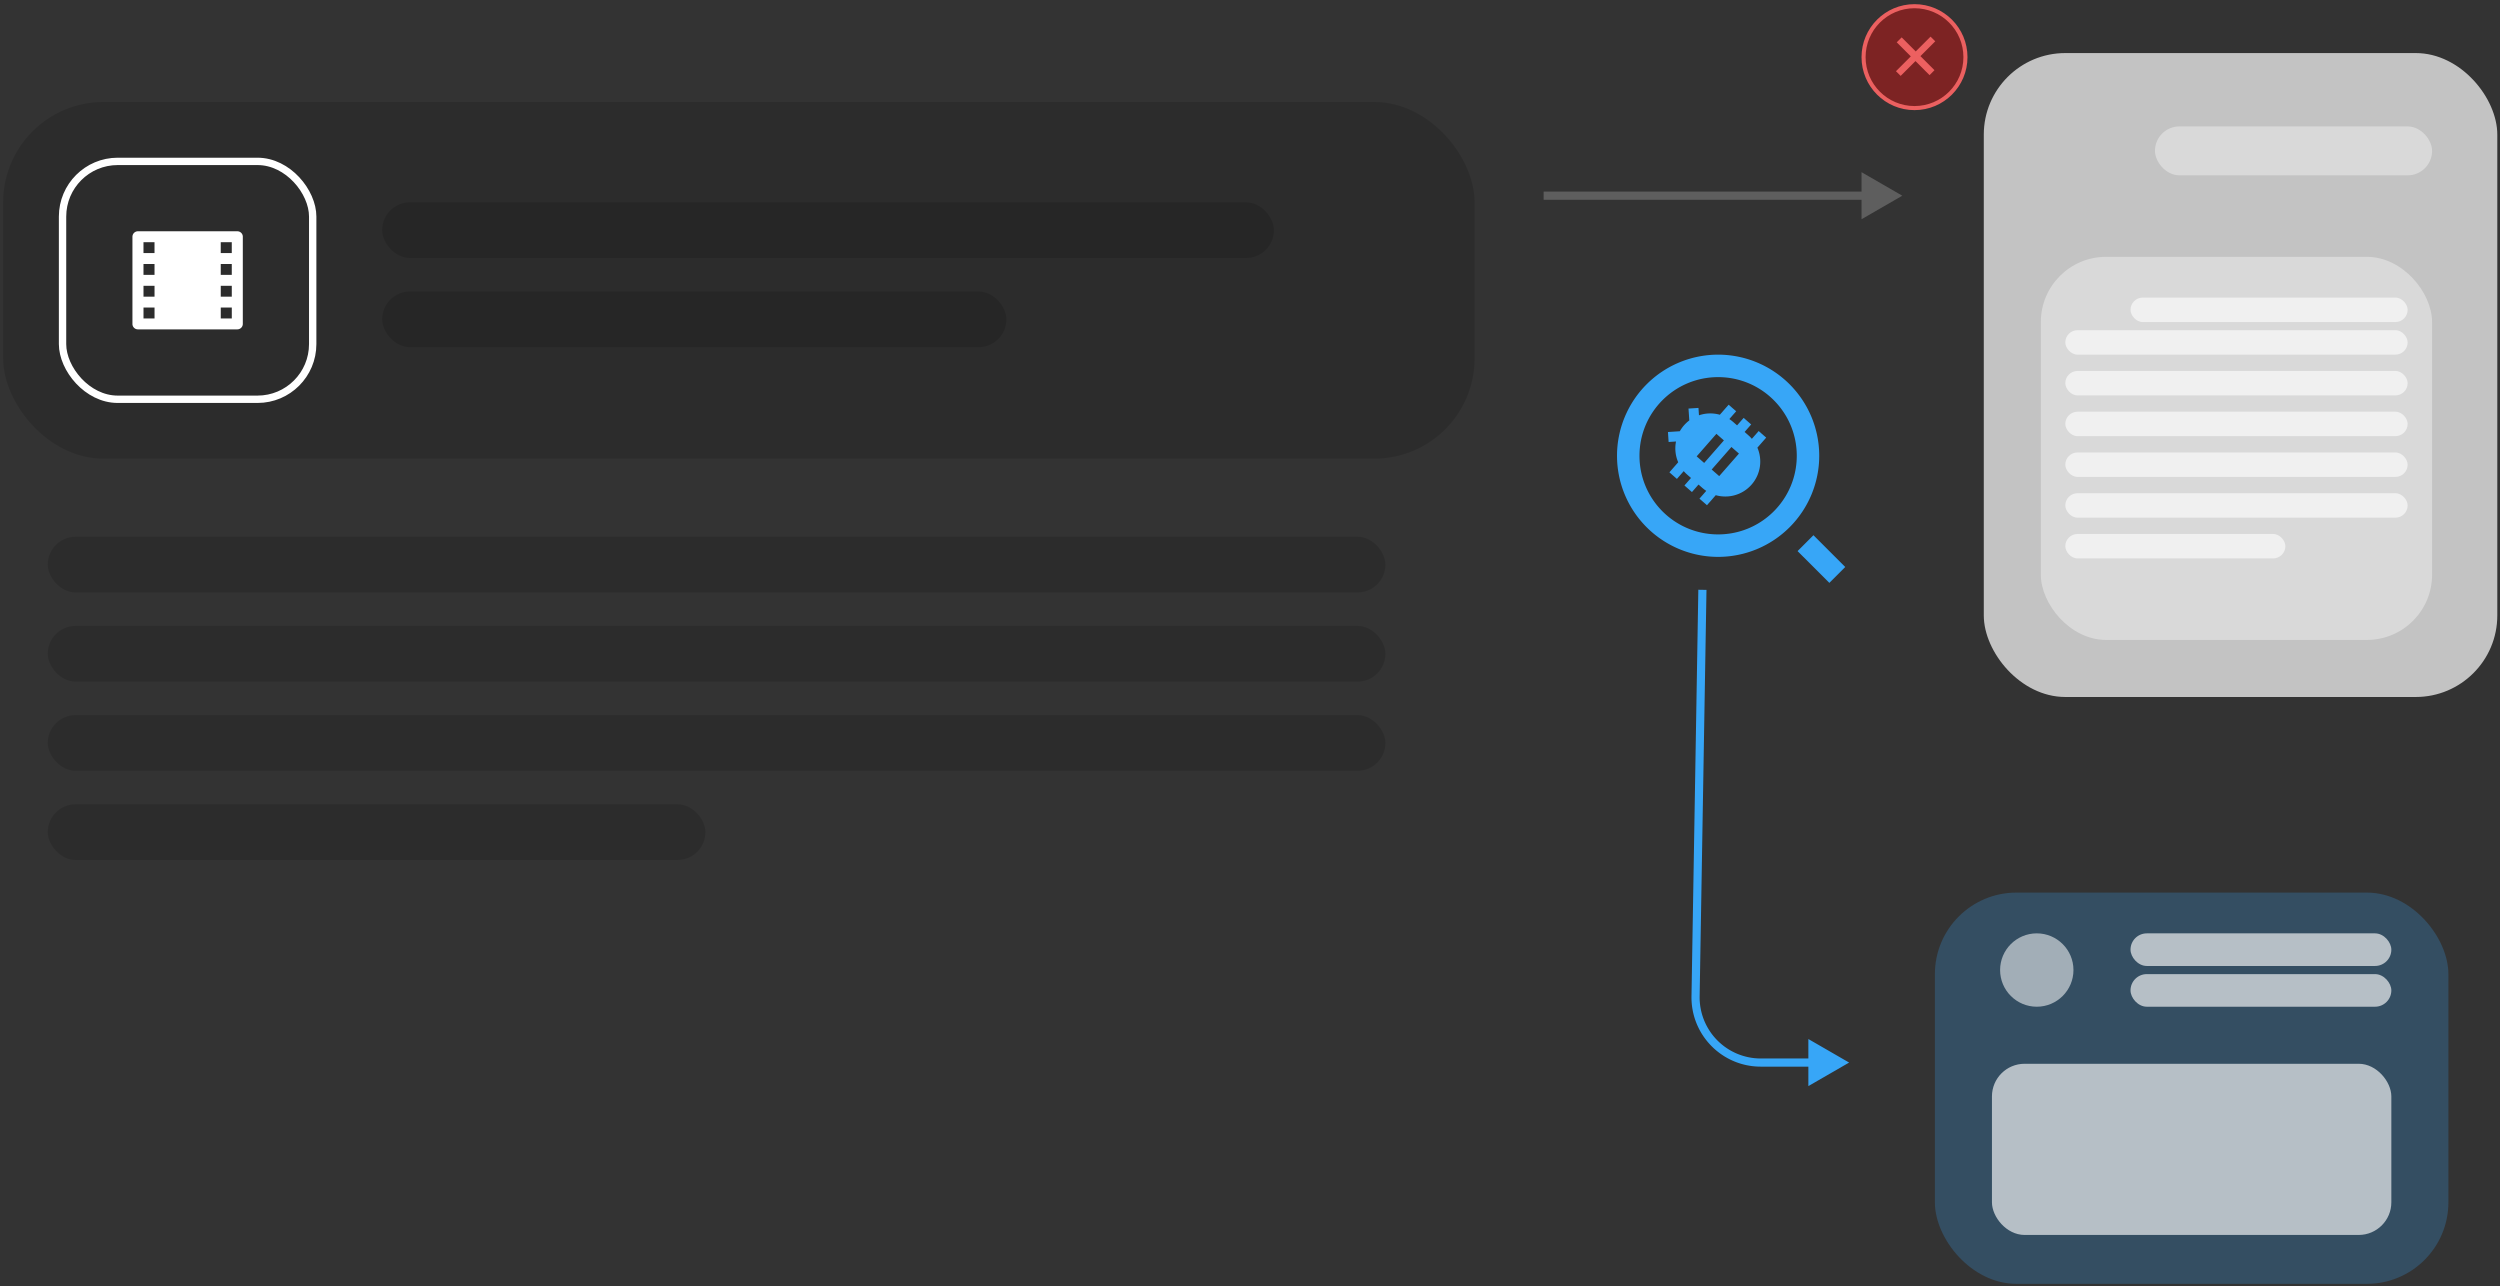 <svg xmlns="http://www.w3.org/2000/svg" width="278" height="143" fill="none" xmlns:v="https://vecta.io/nano"><rect width="100%" height="100%" fill="#333333" stroke="none"/><style><![CDATA[.B{fill-opacity:.13}.C{fill-opacity:.6}.D{fill:#37a6f7}.E{fill-opacity:.64}]]></style><rect x=".349" y="11.339" width="163.628" height="39.667" rx="11.156" fill="#020202" class="B"/><rect x="6.955" y="17.946" width="27.817" height="26.453" rx="6.136" stroke="#fff" stroke-width=".818"/><path d="M14.728 26.32a.61.61 0 0 1 .609-.602h11.055c.336 0 .609.27.609.602v9.704a.61.61 0 0 1-.609.602H15.336c-.336 0-.609-.27-.609-.602V26.32zm1.227.61v1.212h1.227V26.93h-1.227zm8.591 0v1.212h1.227V26.93h-1.227zm-8.59 2.424v1.212h1.227v-1.212h-1.227zm8.591 0v1.212h1.227v-1.212h-1.227zm-8.59 2.424v1.212h1.227v-1.212h-1.227zm8.591 0v1.212h1.227v-1.212h-1.227zm-8.59 2.424v1.212h1.227v-1.212h-1.227zm8.591 0v1.212h1.227v-1.212h-1.227z" fill="#fff"/><g fill="#020202" class="B"><rect x="42.495" y="22.495" width="99.168" height="6.198" rx="3.099"/><rect x="42.495" y="32.412" width="69.418" height="6.198" rx="3.099"/><rect x="5.308" y="59.684" width="148.752" height="6.198" rx="3.099"/><rect x="5.308" y="69.6" width="148.752" height="6.198" rx="3.099"/><rect x="5.308" y="79.517" width="148.752" height="6.198" rx="3.099"/><rect x="5.308" y="89.434" width="73.137" height="6.198" rx="3.099"/></g><path d="M191.056 39.437a11.25 11.25 0 0 1 11.243 11.244 11.25 11.25 0 0 1-11.243 11.244 11.25 11.25 0 0 1-11.244-11.244 11.25 11.25 0 0 1 11.244-11.244zm0 19.989c4.831 0 8.745-3.913 8.745-8.745s-3.914-8.745-8.745-8.745-8.746 3.913-8.746 8.745 3.914 8.745 8.746 8.745zm10.6.089l3.534 3.534-1.767 1.767-3.533-3.534 1.766-1.767z" class="D"/><g clip-path="url(#A)" class="D"><path d="M189.737 54.584a3.9 3.9 0 0 1-.444-.336l-.417-.366-.732.835-.835-.732.731-.835-.417-.366a3.87 3.87 0 0 1-.392-.395l-.758.865-.835-.732.978-1.117c-.314-.728-.398-1.536-.243-2.31l-.823.054-.073-1.108 1.319-.087c.13-.229.284-.449.465-.655s.377-.388.588-.547l-.088-1.319 1.109-.073.054.822c.747-.255 1.559-.278 2.322-.062l.978-1.117.836.732-.758.865a3.89 3.89 0 0 1 .443.336l.418.366.732-.835.835.732-.732.835.418.366c.142.124.272.257.392.396l.757-.865.836.732-.979 1.117c.577 1.335.378 2.94-.644 4.106s-2.586 1.575-3.985 1.178l-.979 1.117-.835-.732.758-.865zm-1.068-3.836l.835.732 2.195-2.506-.835-.732-2.195 2.506zm1.67 1.464l.836.732 2.195-2.506-.835-.732-2.196 2.506z"/></g><path d="M211.534 21.762l-4.532-2.616v5.233l4.532-2.616zm-39.881.453h35.802v-.906h-35.802v.906z" fill="#5e5e5e"/><rect x="220.598" y="5.901" width="57.102" height="71.604" rx="9.064" fill="#c3c3c3"/><rect x="215.16" y="99.257" width="57.102" height="43.506" rx="9.064" fill-opacity=".24" class="D"/><g fill="#d9d9d9"><rect x="239.632" y="14.058" width="30.817" height="5.438" rx="2.719"/><rect x="226.942" y="28.56" width="43.506" height="42.6" rx="7.251"/></g><g fill="#fff" class="C"><rect x="236.913" y="33.092" width="30.817" height="2.719" rx="1.36"/><rect x="229.662" y="36.717" width="38.068" height="2.719" rx="1.36"/><rect x="229.662" y="41.25" width="38.068" height="2.719" rx="1.36"/><rect x="229.662" y="45.781" width="38.068" height="2.719" rx="1.36"/><rect x="229.662" y="50.313" width="38.068" height="2.719" rx="1.36"/><rect x="229.662" y="54.845" width="38.068" height="2.719" rx="1.36"/><rect x="229.662" y="59.377" width="24.472" height="2.719" rx="1.36"/></g><circle cx="212.893" cy="6.354" r="5.665" fill="#ff0707" fill-opacity=".36" stroke="#ec6060" stroke-width=".453"/><path d="M212.48 6.27l-1.563-1.564.549-.549 1.563 1.564 1.649-1.648.521.521-1.648 1.648 1.563 1.564-.549.549-1.564-1.564-1.648 1.648-.521-.521 1.648-1.648z" fill="#ec6060"/><path d="M205.622 118.157l-4.532-2.617.001 5.233 4.531-2.616zm-17.075-7.373l-.453-.008.453.008zm7.25 7.373v.453-.453zm-6.943-52.578l-.76 45.197.906.015.761-45.196-.907-.015zm6.943 53.031h5.747v-.906h-5.747v.906zm-7.703-7.834c-.073 4.305 3.397 7.834 7.703 7.834v-.906a6.8 6.8 0 0 1-6.797-6.913l-.906-.015z" class="D"/><g fill="#fff"><rect x="221.505" y="118.292" width="44.412" height="19.034" rx="3.626" class="E"/><rect x="236.913" y="103.79" width="29.004" height="3.626" rx="1.813" class="E"/><rect x="236.913" y="108.321" width="29.004" height="3.626" rx="1.813" class="E"/><circle cx="226.49" cy="107.868" r="4.079" fill-opacity=".54"/></g><defs><clipPath id="A"><path fill="#fff" transform="matrix(.659 -.752 .752 .659 181.199 50.848)" d="M0 0h13.326v13.326H0z"/></clipPath></defs></svg>